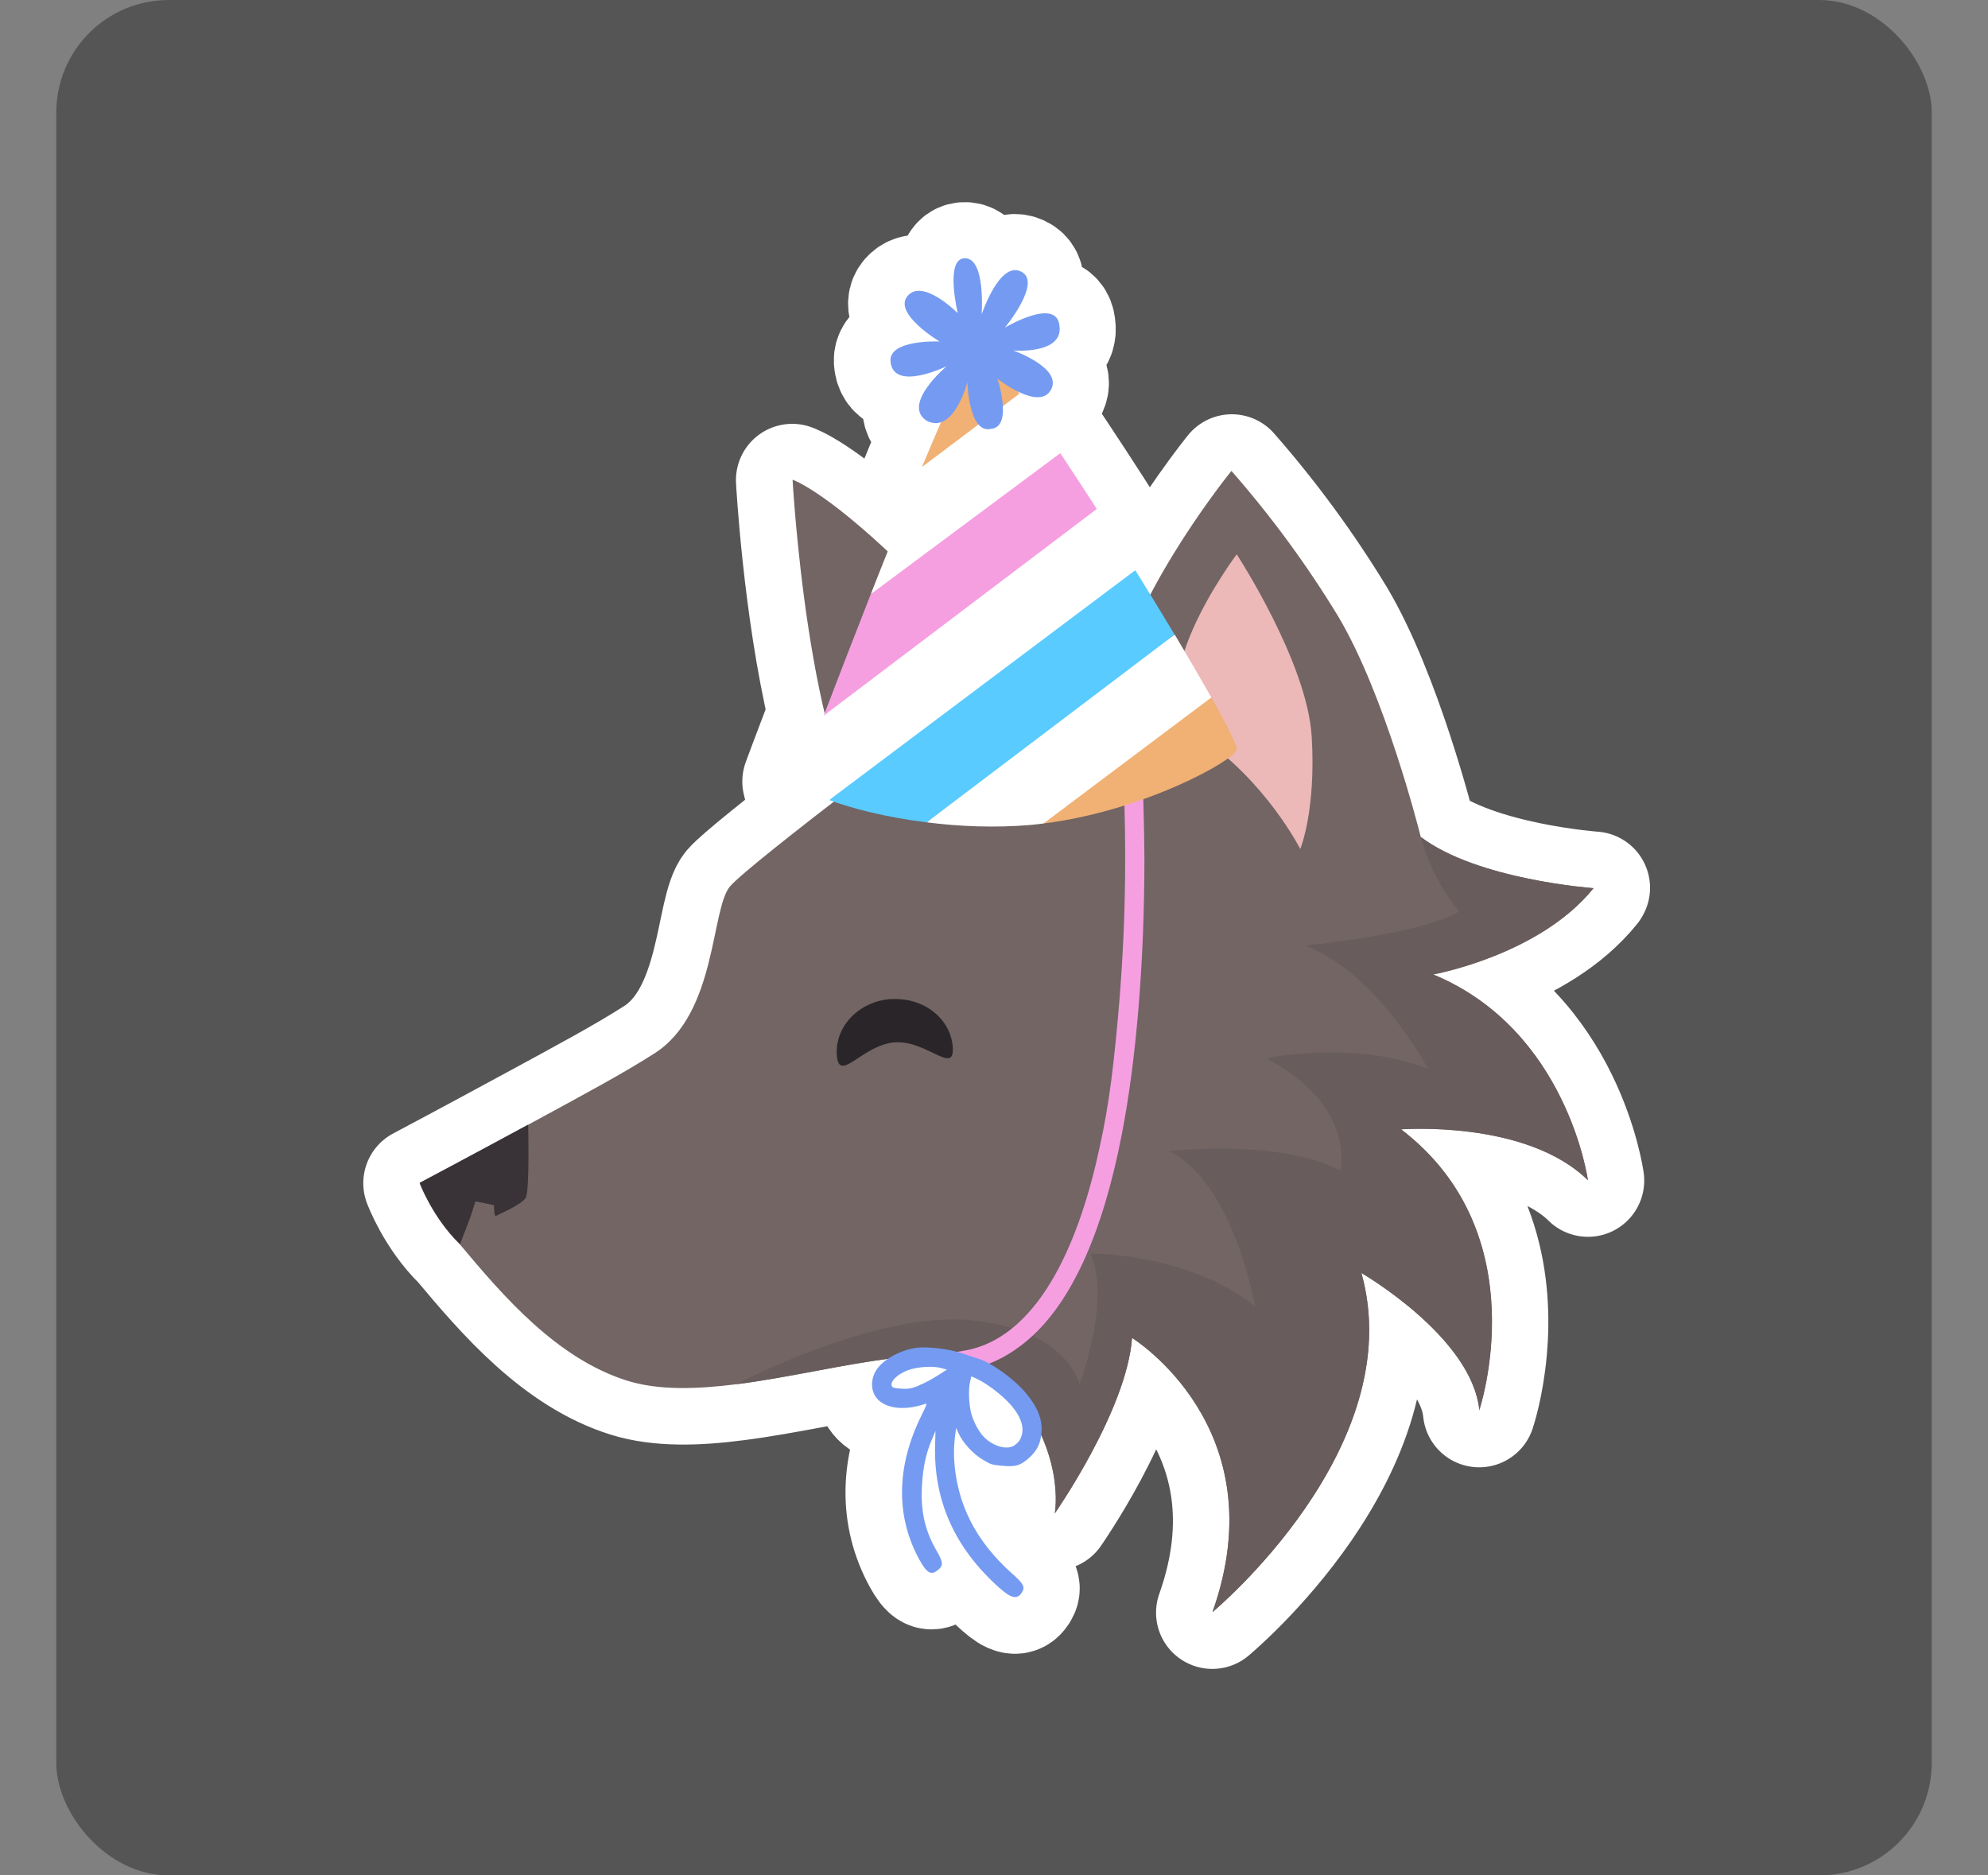 <?xml version="1.0" encoding="UTF-8"?>
<svg xmlns="http://www.w3.org/2000/svg" width="106" height="100" viewBox="0 0 106 100">
  <rect x="0" y="0" width="106" height="100" fill="#808080" stroke="none"/>
  <g id="Hintergrund">
    <rect id="Hintergrund-2" data-name="Hintergrund" x="3" width="100" height="100" rx="6" ry="6" fill="#555556"/>
  </g>
  <g id="Werwölfe">
    <g id="Partywolf">
      <path d="M84.98,47.34h0s0,0,0,0c0,0-6.19-.44-9.21-2.73,0,0,0-.01,0-.02-.11-.44-1.92-7.58-4.39-11.73-1.67-2.75-3.58-5.35-5.7-7.77,0,0-2.43,2.99-4.33,6.62-.26-.43-.53-.86-.8-1.3,0,0,0,0,0,0h0c-.68-1.09-1.36-2.18-2.06-3.27h0c-.64-1-1.29-1.99-1.94-2.97h0c-.71-1.07-1.44-2.13-2.19-3.17h0s0,0,0,0c-.03-.04-.05-.07-.08-.11.66.32,1.44.52,1.76-.12.59-1.15-2.02-2.07-2.02-2.07,0,0,2.68.21,2.46-1.32-.15-1.56-2.91.1-2.91.1,0,0,2.02-2.44.86-2.99-1.16-.58-2.1,2.29-2.1,2.29,0,0,.23-3.07-.92-3-1.05.06-.35,2.94-.35,2.94h0s-1.87-1.87-2.68-.94c-.81.93,1.7,2.44,1.7,2.44,0,0-2.82-.13-2.61,1.13.22,1.54,2.98.19,2.98.19,0,0-2.4,2.01-1.07,2.9.29.15.55.16.78.08-.32.73-.66,1.54-1.02,2.4h0,0c-.62,1.5-1.21,3-1.81,4.51-3.58-3.35-5.09-3.83-5.09-3.83,0,0,.37,6.8,1.71,12.45-.02.04-.03.08-.05.12-.8,2.09-1.32,3.5-1.32,3.5,0,.26.61.63,1.61,1.01.08.03.16.06.24.09-2.62,2.03-5.07,3.98-5.52,4.51-1.02,1.22-.7,6.77-4.01,8.89-1.67,1.07-3.61,2.11-6.76,3.82-1.58.86-3.04,1.64-4.1,2.21-.23.12-.44.23-.62.33-.66.35-1.05.56-1.05.56,0,0,.68,1.84,2.15,3.27,2.31,2.76,5.19,6.11,8.95,7.28,1.65.51,3.67.46,5.8.18,2.69-.34,5.56-1.03,8.08-1.35-.3.2-.54.43-.68.68-.31.56-.22,1.21.21,1.57.53.44,1.44.49,2.47.15.09-.03.04.11-.21.59-1.37,2.72-1.41,5.4-.12,7.74.4.72.62.83,1,.52.27-.22.26-.39-.08-.99-.63-1.1-.87-2.15-.79-3.5.06-1.01.21-1.71.54-2.48l.18-.43-.02.73c-.1,2.99,1.05,5.53,3.45,7.66h0c.62.55.94.61,1.18.24.19-.3.11-.46-.5-1-1.97-1.76-2.99-3.78-3.11-6.19-.01-.35,0-.7.04-1.05l.07-.54.14.31c.24.5.75,1.06,1.26,1.37.44.27.49.28,1.07.34.72.06.98-.02,1.47-.47.35-.33.53-.68.59-1.17,1.07,2.4.72,4.18.72,4.18,0,0,3.84-5.5,4.12-9.36,0,0,7.78,4.8,4.29,14.62,0,0,10.55-8.76,7.94-18.08,0,0,5.91,3.41,6.29,7.33h0s.45-1.32.62-3.27c.29-3.25-.19-8.23-4.78-11.73.02,0,6.67-.52,9.96,2.71,0,0,0,0,0,0,0,0,0,0,0,0,0,0-1.09-8-8.25-10.97.04,0,5.68-1.03,8.54-4.6ZM49.98,73.35c-.27.18-.72.41-.99.52h0c-.39.15-.57.19-.91.17-.5-.03-.58-.06-.56-.26.02-.23.4-.54.85-.72.5-.19,1.35-.25,1.8-.12l.3.08-.5.32ZM54.38,76.78c-.08.13-.2.24-.33.31h0c-.41.2-1.1-.01-1.57-.49-.27-.27-.57-.84-.68-1.28-.12-.48-.15-1.23-.06-1.64l.07-.31.23.1c.42.19.95.56,1.43.98.97.86,1.3,1.69.92,2.32Z" fill="#726564" stroke="#fff" stroke-linejoin="round" stroke-width="6"/>
      <g>
        <path id="path97371" d="M42.26,25.58s.81,14.84,4.35,18.89c3.55,4.05,7.89-8.43,7.89-8.43,0,0-2.73-2.4-6.67-6.17-3.94-3.77-5.57-4.29-5.57-4.29Z" fill="#726564"/>
        <path id="path97391" d="M78.88,75.21c-.38-3.92-6.29-7.33-6.29-7.33,2.61,9.32-7.94,18.08-7.94,18.08,3.49-9.83-4.29-14.62-4.29-14.62-.28,3.86-4.12,9.36-4.12,9.36,0,0,.67-3.37-2.64-7.11-2.39-2.7-8.74-.49-14.33.22-2.13.27-4.15.33-5.8-.18-3.77-1.17-6.64-4.52-8.95-7.28-1.47-1.43-2.15-3.27-2.15-3.27,0,0,2.68-1.42,5.78-3.1,3.15-1.71,5.09-2.75,6.76-3.82,3.31-2.12,2.99-7.67,4.01-8.89,1.02-1.22,12.54-9.85,12.54-9.85,4.22-2.7,8.02-1.14,8.02-1.14,1.38-5.28,6.18-11.17,6.18-11.17,2.12,2.42,4.03,5.02,5.7,7.77,2.47,4.15,4.28,11.29,4.39,11.73,0,0,0,.01,0,.02,3.02,2.29,9.21,2.73,9.21,2.73-2.88,3.58-8.55,4.6-8.55,4.6,7.16,2.96,8.25,10.97,8.25,10.97-3.29-3.23-9.96-2.71-9.96-2.71,7.34,5.61,4.16,15,4.16,15h0s0,0,0,0Z" fill="#726564"/>
        <path id="path97431" d="M28.03,63.87c-.22.37-1.43.87-1.57.96-.13.1-.12-.57-.12-.57l-.99-.2-.27.84-.55,1.44c-1.47-1.43-2.15-3.27-2.15-3.27,0,0,2.68-1.42,5.78-3.1,0,0,.09,3.53-.13,3.9h0Z" fill="#393337"/>
        <path id="path97451" d="M78.88,75.21c-.38-3.92-6.29-7.33-6.29-7.33,2.61,9.32-7.94,18.08-7.94,18.08,3.49-9.83-4.29-14.62-4.29-14.62-.28,3.86-4.12,9.36-4.12,9.36,0,0,.67-3.37-2.64-7.11-2.39-2.7-8.74-.49-14.33.22,0,0,7.35-3.9,12.5-3.41,5.16.49,5.79,3.41,5.79,3.41,0,0,1.71-4.5.58-6.96,0,0,5.07-.09,8.78,2.8,0,0-1.11-6.55-4.58-8.27,0,0,5.87-.69,9.13,1.05,0,0,.89-3.44-3.94-6,0,0,4.6-.99,8.61.56,0,0-2.72-5.14-6.55-6.57,0,0,6.18-.59,8.21-1.82-.95-1.16-1.65-2.52-2.04-3.97,3.02,2.29,9.21,2.73,9.21,2.73-2.88,3.58-8.55,4.6-8.55,4.6,7.16,2.96,8.25,10.97,8.25,10.97-3.29-3.23-9.96-2.71-9.96-2.71,7.34,5.61,4.16,15,4.16,15h0Z" fill="#685c5c"/>
        <path id="path97471" d="M65.95,29.57s3.75,5.74,3.99,9.7-.61,6-.61,6c0,0-1.85-3.65-5.39-6.01-3.54-2.35,2-9.7,2-9.7Z" fill="#ecb8b8"/>
        <path id="path53011" d="M47.51,53.27c-1.71.12-3,1.46-2.89,3,.11,1.53,1.38-.57,3.09-.69,1.71-.12,3.2,1.78,3.09.25-.11-1.53-1.58-2.67-3.29-2.55h0s0,0,0,0Z" fill="#292528"/>
        <path id="path66521" d="M50.94,73.02c-.03-.16-.09-.9-.07-.91.01,0,.23-.04.48-.08,3.17-.49,5.63-3.95,7.07-9.92.59-2.48.87-4.32,1.19-7.86.41-4.58.49-8.81.25-13.85,0-.12.94-.21.99-.1.06.13.16,3.44.17,5.51,0,5.39-.42,10.67-1.21,14.7-1.02,5.27-2.7,8.96-4.97,10.91-1.01.87-2.07,1.4-3.23,1.61-.57.1-.64.1-.67,0h0Z" fill="#f59fe1"/>
        <path id="path36391" d="M64.59,37.19c-3.82,1.14-6.36,3.97-8.95,6.72,5.35-.66,10.29-3.41,10.3-3.96,0-.24-.52-1.28-1.34-2.76h0Z" fill="#f1b074"/>
        <path id="path39161" d="M62.64,33.84c-4.64,2.92-9.1,6.16-13.22,10.01,1.73.22,3.63.3,5.5.14.24-.02.48-.05.72-.08l8.95-6.72c-.54-.95-1.21-2.1-1.95-3.35h0Z" fill="#fff"/>
        <path id="path39141" d="M60.54,30.4c-5.8,3.22-11.11,7.63-16.33,12.26,1.24.46,3.09.93,5.2,1.19l13.22-10.01c-.65-1.09-1.36-2.25-2.1-3.44Z" fill="#59cbff"/>
        <path id="path39121" d="M58.48,27.13c-5.3,2.57-9.93,6.8-14.56,11.02-.8,2.09-1.32,3.5-1.32,3.5,0,.26.61.63,1.61,1.01l16.33-12.26c-.68-1.09-1.36-2.18-2.06-3.27h0Z" fill="#fff"/>
        <path id="path39101" d="M46.43,31.68c-.85,2.16-1.68,4.32-2.51,6.48l14.56-11.02c-.64-1-1.29-1.99-1.94-2.97-3.63,1.46-6.91,4.35-10.11,7.52h0Z" fill="#f59fe1"/>
        <path id="path39081" d="M54.36,20.99c-1.1-1.51-1.9-2.45-2.14-2.39-.37.09-1.6,2.8-3.06,6.3,2.1-.24,3.99-1.12,5.2-3.91h0Z" fill="#f1b074"/>
        <path id="path39061" d="M54.36,20.99l-5.2,3.91c-.93,2.25-1.84,4.51-2.73,6.78l10.11-7.52c-.71-1.07-1.44-2.13-2.19-3.17h0Z" fill="#fff"/>
        <path id="path40601" d="M51.07,16.71s-.7-2.89.35-2.94c1.15-.06.92,3,.92,3,0,0,.95-2.87,2.1-2.29,1.16.55-.86,2.99-.86,2.99,0,0,2.76-1.65,2.91-.1.22,1.54-2.46,1.32-2.46,1.32,0,0,2.61.92,2.02,2.07-.62,1.21-2.87-.57-2.87-.57,0,0,.87,2.6-.36,2.68-1.17.25-1.24-2.49-1.24-2.49,0,0-.73,2.82-2.18,2.05-1.33-.88,1.07-2.9,1.07-2.9,0,0-2.76,1.35-2.98-.19-.21-1.26,2.61-1.13,2.61-1.13,0,0-2.52-1.5-1.7-2.44s2.68.94,2.68.94h0s0,0,0,0Z" fill="#749bf1"/>
        <path id="path65731" d="M53.31,84.69c-2.4-2.13-3.54-4.67-3.45-7.66l.02-.73-.18.43c-.33.77-.48,1.47-.54,2.48-.08,1.36.15,2.4.79,3.5.34.59.35.76.08.99-.38.32-.6.2-1-.52-1.29-2.34-1.24-5.01.12-7.74.24-.49.29-.62.21-.59-1.02.35-1.94.29-2.47-.15-.43-.36-.52-1.01-.21-1.57.32-.58,1.24-1.12,2.17-1.26.55-.08,1.71.05,2.37.27.31.1.71.23.89.29.74.22,1.92,1.06,2.58,1.84.64.76.91,1.43.84,2.15-.05.54-.23.92-.61,1.27-.49.45-.74.54-1.47.47-.57-.05-.63-.07-1.07-.34-.51-.31-1.02-.87-1.26-1.37l-.14-.31-.07.54c-.04.35-.05.7-.04,1.05.12,2.41,1.13,4.43,3.11,6.19.61.54.69.71.5,1-.24.38-.56.31-1.18-.24h0ZM54.04,77.1c.13-.08.25-.18.33-.31.37-.63.05-1.46-.92-2.32-.47-.42-1-.78-1.43-.98l-.23-.1-.07.31c-.09.41-.06,1.16.06,1.64.11.44.41,1.01.68,1.28.47.48,1.16.69,1.57.49h0ZM49,73.87c.27-.1.71-.34.99-.52l.5-.32-.3-.08c-.45-.13-1.3-.07-1.8.12-.46.18-.83.49-.85.72-.02.2.06.23.56.26.34.02.52-.02.91-.17h0s0,0,0,0Z" fill="#749bf1"/>
      </g>
    </g>
  </g>
</svg>